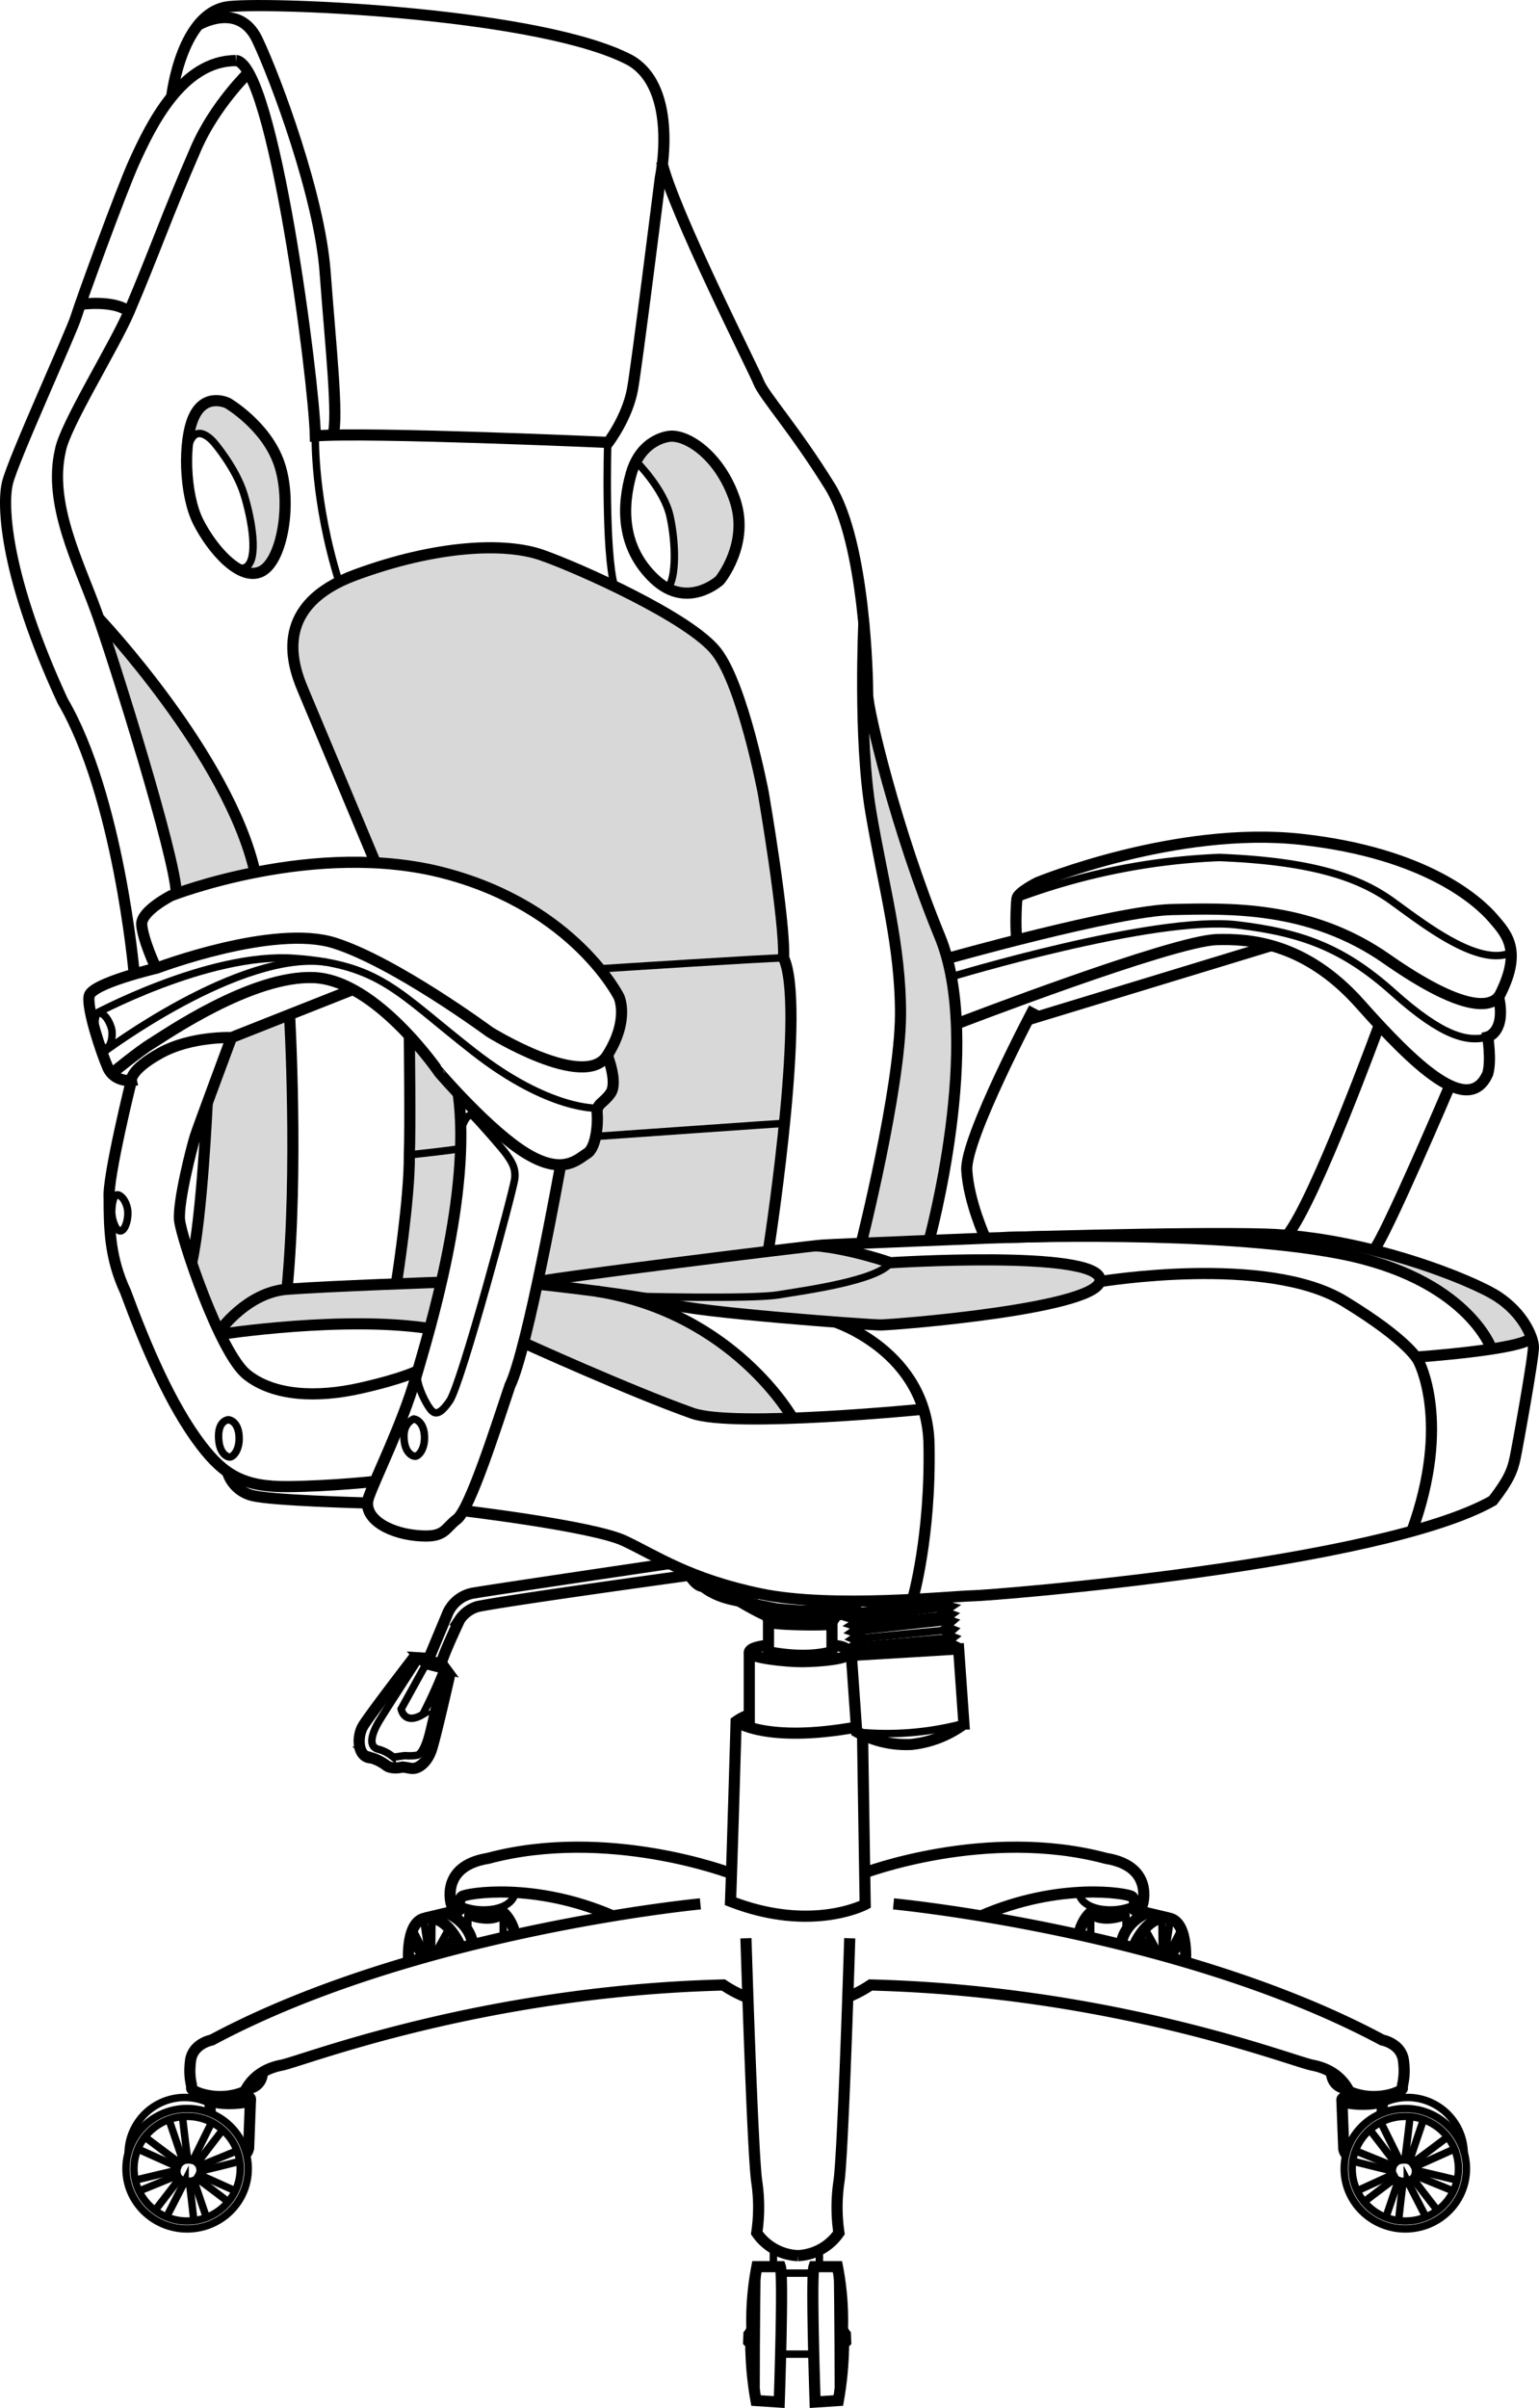 <svg xmlns="http://www.w3.org/2000/svg" viewBox="0 0 414.3 647.79"><defs><style>.cls-1{fill:#d8d8d8;}.cls-2,.cls-3{fill:none;stroke:#000;stroke-miterlimit:10;}.cls-2{stroke-width:2px;}.cls-3{stroke-width:3px;}</style></defs><title>Ativo 1</title><g id="Camada_2" data-name="Camada 2"><g id="Camada_1-2" data-name="Camada 1"><path class="cls-1" d="M401.83,362.87s-8.84-15.62-21.75-19.56c-12-7.41-53-10.29-64.16-10.75s23.58-.6,23.58-.6,24.57,1.56,39.44,6.9,27.27,10.06,30.31,15.52,3,5.87,3,5.87Z"/><path class="cls-1" d="M145.46,345.81s44.32-1.92,67.05,35.48c-28.26,2.4-41.79-7.73-41.79-7.73l-29.3-12.32S143.5,345,145.46,345.81Z"/><path class="cls-1" d="M76.63,346.85s-13.5,2.9-17.44,11.83c32.5-4.62,56.51-1.26,56.51-1.26l2.8-12.47Z"/><path class="cls-1" d="M232.92,177.27A113.56,113.56,0,0,0,235,194.94c1.92,9.7,7.92,30.32,7.92,30.32s9.67,23.92,11.25,29.88c0,0,10.58,21.47-4,78-8.69.61-17.87,1-17.87,1l7-34.31,3.14-25-.51-16.25-4.15-22.73-5.09-35.15-.39-18.37Z"/><path class="cls-1" d="M55.78,297.57l6.9-18.44L78,273.62s2.4,59.57-.72,73.24c0,0-13.5,3.4-17.81,10.68-2.47-4.2-7.86-18.72-7.86-18.72S56.44,310.68,55.78,297.57Z"/><path class="cls-1" d="M28.2,168.1s35.3,37.71,40.46,66.61c0,0-20.91,4.85-21.05,5.29-.61-4.75-18.43-69.41-20.27-71.42S28.2,168.1,28.2,168.1Z"/><path class="cls-1" d="M54.83,108.27S68.58,103.44,76.76,131c0,30.17-11.72,22.52-11.72,22.52s7.74-1.75,0-22.52c-7.76-16.66-11.66-15.49-13.53-12.86C48,120.2,54.83,108.27,54.83,108.27Z"/><path class="cls-1" d="M180.42,117.35S193,117.9,199,137.81c0,30.17-19,20.25-19,20.25s3.54-2.12.48-19.09c-4.31-11-6.48-12.54-9.06-14.74C172.42,119.06,180.42,117.35,180.42,117.35Z"/><path class="cls-1" d="M145.46,345.11s18.6,2.23,35.17,5.7c23.54,3.24,52,6.22,56.42,5.63,8.11-1.08,66.78-4.41,57.67-14.12-16.32-5.69-43.28-3.17-55-2.63-5.39-3.24-11.28-3.15-20.17-4.57C209.62,336.62,145.46,345.11,145.46,345.11Z"/><path class="cls-1" d="M110.21,279.12s.11,53.15-3.51,66.19c2.43,0,12.22-.36,12.22-.36s7.9-42.46,4.42-50.79C120,288.57,110.21,279.12,110.21,279.12Z"/><path class="cls-1" d="M79.12,177.79l21.72,53.88s38.91-2,66.53,37c1.44,8.38-3.43,15.69-3.43,15.69s4.37,9.63-3.06,13.5c.94,8.38-2,15.53-9.56,15.53-3.29,9.83-5.75,31-5.75,31l61.21-7.8s9.44-62.18,4.1-78.84c-.88-17.88-7-70.38-18.86-83.27-9.77-8.23-40.64-29.2-66.14-27S75.88,157.74,79.12,177.79Z"/><polyline class="cls-2" points="255.17 429.3 256.08 430.24 254.18 431.61 256.33 432.15 254.32 433.48 256.39 434.24 254.7 435.49 256.53 436.1 254.83 437.58 256.71 438.34 255.13 439.75 256.87 440.43 255.43 441.57 257.02 442.36 256.1 443.43"/><polyline class="cls-2" points="228.63 431.37 230.54 432.64 228.82 433.82 230.68 434.47 228.95 435.52 230.81 436.09 229.08 437.18 230.95 437.83 229.22 439.05 231.09 439.68 229.37 440.88 231.25 441.67 229.57 442.69 231.41 443.81 229.93 444.63 230.98 445.39"/><line class="cls-2" x1="255.96" y1="430.33" x2="228.82" y2="433.82"/><line class="cls-2" x1="256.33" y1="432.15" x2="229.09" y2="435.63"/><line class="cls-2" x1="256.12" y1="434.3" x2="229.64" y2="437.17"/><line class="cls-2" x1="256.4" y1="436.05" x2="229.61" y2="438.96"/><line class="cls-2" x1="256.71" y1="438.34" x2="229.77" y2="440.94"/><line class="cls-2" x1="256.75" y1="440.49" x2="229.92" y2="442.83"/><line class="cls-2" x1="257.02" y1="442.36" x2="230.21" y2="444.45"/><path class="cls-3" d="M229.19,445.34l28.88-1.74,1.42,20.19a28.89,28.89,0,0,1-14.25,5.51,27.59,27.59,0,0,1-14.61-3.42Z"/><path class="cls-2" d="M230.44,465.94a80.43,80.43,0,0,0,29-2.29"/><path class="cls-3" d="M232.21,466.69c0,1.44.7,45.62.7,45.62s-14.43,7.68-36.25-.82c.69-19.5,1.5-48.37,1.5-48.37a13.12,13.12,0,0,1,3.56-1.81"/><path class="cls-3" d="M198.16,463.12s7.93,5.9,32.28,1.52"/><path class="cls-3" d="M180.21,420.63s-46.72,6.91-52.34,7.87a9.31,9.31,0,0,0-7.25,5.25L115.51,446a2.24,2.24,0,0,0,3.5.75c1-3.16,4.73-11,4.73-11a8.75,8.75,0,0,1,4.85-3.56c8.22-1.72,57.13-8.44,57.13-8.44"/><polyline class="cls-2" points="115.24 445.64 111.99 445.44 114.5 448.03 121.07 449.66 119.16 447.06"/><path class="cls-3" d="M111.8,445.43s-12.5,16.19-14.12,19-1.53,8.44,2.38,8.5a12.53,12.53,0,0,1,4,2.06s1.25,1.06,4.31.38c1.75.16,2.42.58,3.55.26s3.06-1.62,4.17-4.79,5.11-20.9,5.11-20.9"/><path class="cls-2" d="M114.5,448,108,459.74s.76,4.48,5.8,1.48a127.59,127.59,0,0,0,5.45-12s-3.23,14.63-4,17.46c-.91,3.47-2,5.24-2.92,5.5a12.43,12.43,0,0,1-3.08.13c-1.37,0-2.94.59-3.66.16a10.88,10.88,0,0,0-3.44-1.81c-3.5-.6-1.7-4.83-.36-7.18s10.87-17,10.87-17"/><path class="cls-3" d="M196.66,503.94s-33.06-12.62-65.31-4c-13.12,2.13-9.81,12.5-9.81,12.5h2.06s.05-1.74.81-2.25c1.28-.86,19.44-4,40.75,5.31"/><path class="cls-2" d="M123.6,512.43a16.19,16.19,0,0,0,9.81,1.06c5.28-1.19,5.22-4.41,5.22-4.41"/><path class="cls-3" d="M188.55,512.18S111.84,519.43,57,548.81c0,0-5.12.92-5.71,5.58s.46,6.5.29,7.38,7.2,4,14.32.89c1.44-2.87,4.28-6,9.91-7.09S129.07,535.68,194.72,534a33.09,33.09,0,0,0,6.09,3.23"/><path class="cls-2" d="M66,562.45s5,.25,5.21-5.31"/><path class="cls-3" d="M232.42,503.94s33.06-12.62,65.31-4c13.13,2.13,9.81,12.5,9.81,12.5h-2.06s0-1.74-.81-2.25c-1.28-.86-19.44-4-40.75,5.31"/><path class="cls-2" d="M305.48,512.43a16.19,16.19,0,0,1-9.81,1.06c-5.28-1.19-5.22-4.41-5.22-4.41"/><path class="cls-3" d="M240.53,512.18s76.71,7.25,131.58,36.63c0,0,5.13.92,5.71,5.58s-.46,6.5-.29,7.38-7.2,4-14.32.89c-1.44-2.87-4.28-6-9.91-7.09S300.07,535.68,234.36,534a33.09,33.09,0,0,1-6.09,3.23"/><path class="cls-2" d="M363.07,562.45s-5,.25-5.21-5.31"/><path class="cls-3" d="M200.81,521.43s1.78,58,2.91,65.5a46.94,46.94,0,0,1,0,13.75,14.16,14.16,0,0,0,11.06,6.13"/><path class="cls-3" d="M228.75,521.43s-1.78,58-2.91,65.5a46.94,46.94,0,0,0,0,13.75,14.16,14.16,0,0,1-11.06,6.13"/><path class="cls-3" d="M110,527.84s-.92-11.59,5-11.9,9.07,8,9.07,8"/><path class="cls-3" d="M114.63,515.94l5.66-1.34s6.11,2.31,7,8.56"/><path class="cls-2" d="M127.42,513.59v1.35s4,1.78,6.3,0v-1.48"/><path class="cls-2" d="M127.3,514.29s-1.35.29-1.35.9,6.67,2.71,9.52-.08c-.4-.94-1.74-.81-1.74-.81"/><line class="cls-2" x1="125.95" y1="515.18" x2="125.95" y2="519.12"/><line class="cls-2" x1="135.47" y1="515.12" x2="135.47" y2="521.06"/><path class="cls-3" d="M121.64,515.26s1.64-1.14,3.26-2.31"/><path class="cls-3" d="M134.07,513.5s3.24,1.35,4.54,6.64"/><polyline class="cls-2" points="111.28 519.43 114.86 526.43 113.85 526.71 110.29 521.64"/><line class="cls-2" x1="114.01" y1="516.08" x2="115.44" y2="526.06"/><line class="cls-2" x1="116.28" y1="516.08" x2="116.19" y2="526.06"/><path class="cls-2" d="M120.86,518.87s-3.57,6.39-3.7,6.75"/><line class="cls-2" x1="118.8" y1="525.35" x2="122.22" y2="520.92"/><path class="cls-3" d="M319.13,527.84s.92-11.59-5-11.9-9.06,8-9.06,8"/><path class="cls-3" d="M314.45,515.94l-5.66-1.34s-6.11,2.31-7,8.56"/><path class="cls-2" d="M301.66,513.59v1.35s-4,1.78-6.3,0v-1.48"/><path class="cls-2" d="M301.78,514.29s1.35.29,1.35.9-6.67,2.71-9.52-.08c.4-.94,1.74-.81,1.74-.81"/><line class="cls-2" x1="303.13" y1="515.18" x2="303.13" y2="519.12"/><line class="cls-2" x1="293.61" y1="515.12" x2="293.61" y2="521.06"/><path class="cls-3" d="M307.44,515.26s-1.64-1.14-3.26-2.31"/><path class="cls-3" d="M295,513.5s-3.24,1.35-4.54,6.64"/><polyline class="cls-2" points="317.8 519.43 314.22 526.43 315.24 526.71 318.78 521.64"/><line class="cls-2" x1="315.07" y1="516.08" x2="313.64" y2="526.06"/><line class="cls-2" x1="312.8" y1="516.08" x2="312.89" y2="526.06"/><path class="cls-2" d="M308.22,518.87s3.57,6.39,3.7,6.75"/><line class="cls-2" x1="310.28" y1="525.35" x2="306.86" y2="520.92"/><path class="cls-3" d="M57.51,563.94c-.49-.1-2.45,1.19,1.4,1.79,3,.46,8.13,0,8.48-.78s-1.19-1.26-1.81-1.36"/><line class="cls-2" x1="65.45" y1="562.83" x2="65.45" y2="565.23"/><line class="cls-3" x1="56.58" y1="564.72" x2="56.58" y2="568.29"/><path class="cls-3" d="M67.43,564.72l-.5,13.18s-.25,1.14-.73,1.44"/><ellipse class="cls-2" cx="50.37" cy="583.43" rx="16.45" ry="16.19"/><ellipse class="cls-2" cx="50.37" cy="583.43" rx="14.31" ry="14.08"/><path class="cls-2" d="M56.58,565.88a15.25,15.25,0,0,0-22.09,13.3"/><path class="cls-2" d="M45.48,570.2l3.78,11.15a2.7,2.7,0,0,0-.78.59c-1-.65-9.48-7.06-9.48-7.06"/><path class="cls-2" d="M57,570.94l-5.08,10.27a5.12,5.12,0,0,0-1.34-.14c-.4-2.19-1.46-11.66-1.46-11.65"/><path class="cls-2" d="M63.81,578.6l-10.16,4.15a1.93,1.93,0,0,0-.53-.8c.66-1,6.85-9,6.85-9"/><path class="cls-2" d="M63.47,589.45,53.58,585a2.11,2.11,0,0,0,.26-.94c1.17-.21,10.71-2.62,10.71-2.62"/><path class="cls-2" d="M55.57,596.56l-3.39-10A1.93,1.93,0,0,0,53,586c1,.65,8.47,6.35,8.47,6.35"/><path class="cls-2" d="M44.83,596.42l5-9.73a5.63,5.63,0,0,0,1.06.11c.4,2.19,1.15,9.4,1.29,10.6"/><path class="cls-2" d="M37.42,589.44l10.39-4.24a1.93,1.93,0,0,0,.53.8c-.66,1-6.62,8.66-6.62,8.66"/><path class="cls-2" d="M37.07,578.11l10.81,4.83a2.11,2.11,0,0,0-.26.94c-1.17.21-11.22,2.63-11.22,2.63"/><ellipse class="cls-2" cx="378.31" cy="583.43" rx="16.45" ry="16.19"/><ellipse class="cls-2" cx="378.31" cy="583.43" rx="14.31" ry="14.08"/><path class="cls-2" d="M372.07,565.88a15.25,15.25,0,0,1,22.09,13.3"/><path class="cls-2" d="M383.2,570.19l-3.78,11.15a2.7,2.7,0,0,1,.78.59c1-.65,9.48-7.06,9.48-7.06"/><path class="cls-2" d="M371.71,570.94l5.08,10.27a5.12,5.12,0,0,1,1.34-.14c.4-2.19,1.46-11.66,1.46-11.65"/><path class="cls-2" d="M364.86,578.59l10.21,4.15a1.93,1.93,0,0,1,.53-.8c-.66-1-6.85-9-6.85-9"/><path class="cls-2" d="M365.21,589.44l9.86-4.5a2.11,2.11,0,0,1-.26-.94c-1.17-.21-10.71-2.62-10.71-2.62"/><path class="cls-2" d="M373.07,596.55l3.39-10a1.93,1.93,0,0,1-.79-.54c-1,.65-8.47,6.35-8.47,6.35"/><path class="cls-2" d="M383.85,596.42l-5-9.73a5.63,5.63,0,0,1-1.06.11c-.4,2.19-1.15,9.4-1.29,10.6"/><path class="cls-2" d="M391.25,589.43l-10.39-4.24a1.93,1.93,0,0,1-.53.8c.66,1,6.62,8.66,6.62,8.66"/><path class="cls-2" d="M391.56,578.1l-10.77,4.84a2.11,2.11,0,0,1,.26.94c1.17.21,11.22,2.63,11.22,2.63"/><path class="cls-3" d="M371.16,564.13c.49-.1,2.45,1.19-1.4,1.79-3,.46-8.12,0-8.48-.78s1.19-1.26,1.81-1.36"/><line class="cls-2" x1="363.23" y1="563.05" x2="363.23" y2="565.44"/><line class="cls-3" x1="372.1" y1="564.94" x2="372.1" y2="568.51"/><path class="cls-3" d="M361.24,564.94l.5,13.18s.25,1.14.73,1.44"/><line class="cls-2" x1="208.2" y1="604.87" x2="208.2" y2="609.62"/><path class="cls-3" d="M210.07,609.78h-6.31a76,76,0,0,0-1.35,16.61,3.77,3.77,0,0,1-.79,1.6l-.08,2s.58.57.58.92a90.35,90.35,0,0,0,1.4,14.88l6.25.41S210.94,612.34,210.07,609.78Z"/><path class="cls-2" d="M203.78,609.78s-.25,15-.25,36"/><path class="cls-3" d="M219.13,609.78h6.31a76,76,0,0,1,1.35,16.61,3.77,3.77,0,0,0,.79,1.6l.08,2s-.58.57-.58.92a90.35,90.35,0,0,1-1.4,14.88l-6.25.41S218.28,612.34,219.13,609.78Z"/><path class="cls-2" d="M225.44,609.78s.25,15,.25,36"/><line class="cls-2" x1="210.29" y1="611.52" x2="218.93" y2="611.52"/><line class="cls-2" x1="210.29" y1="633.31" x2="218.93" y2="633.31"/><line class="cls-2" x1="220.58" y1="605.31" x2="220.58" y2="609.78"/><line class="cls-3" x1="201.71" y1="444.45" x2="201.71" y2="464.69"/><path class="cls-3" d="M206.8,442.6s-4.83.36-5.08,1.85,9.83,2.61,14.33,2.57,13.3-.72,12.58-2.57-4.79-1.85-4.79-1.85"/><path class="cls-3" d="M206.88,435.34v9s9.56,2.19,17.09,0v-8.15"/><path class="cls-3" d="M185.13,422.87s1.69,3.5,3.84,3.91,15.34,2,15.34,2"/><path class="cls-3" d="M189.37,426.85s2.4,2.28,7.72,3.48c6.16,1.39,12,2.48,12,2.48s5.48.57,7.85.57,13.08-.79,13.08-.79"/><path class="cls-3" d="M199,430.74s6.44,3.85,8.44,4.25,12.25.79,13.22.74a90.72,90.72,0,0,0,9.58-2.66"/><path class="cls-3" d="M206.69,434.78a1.71,1.71,0,0,0,1.07,1.75c1.25.59,14.22.79,15.13.43a3.93,3.93,0,0,0,2-2.17"/><path class="cls-3" d="M124.34,406.35s35.25,4.17,43.75,8.17,17.42,10.25,36.67,14.26,51.25.64,57,.53,109.74-8.37,140.12-25.63c4.25-5.5,5.29-8.08,6-11.5s5-27.17,4.92-29.83-2.75-9-9.58-13.5S367.55,332.78,340.7,332c-22-.65-74.73,1.07-74.73,1.07s-40.56,1.63-44.5,1.88-75.67,9.18-76.76,9.93"/><path class="cls-3" d="M296.15,344.77s44.8-7.46,65.73,5.29c17.92,10.92,20,16.13,20,16.13s8.92,16.33-1.8,45.75"/><path class="cls-3" d="M381.16,365.09s28.93-2,31.14-5.25"/><path class="cls-3" d="M249,379.06s-51.3,5.14-62.62,1.13C169.63,374.25,141,361.25,141,361.25"/><path class="cls-3" d="M224.82,355.65s24.77,8,25.27,32.87-4.37,41.59-4.37,41.59"/><path class="cls-3" d="M144.62,345.44s30,3.24,36,5.37,52.84,5.63,56.42,5.63,60.46-4.5,59.08-12.37-56.37-4.37-56.37-4.37-10.68-3.76-20.17-4.58"/><path class="cls-2" d="M170.72,348.73s31.54.79,38.7-.38,26.92-3.83,30.33-8.67"/><path class="cls-3" d="M213.38,381.52s-15.83-28.3-52.94-34.18"/><path class="cls-3" d="M401.56,362.94s-6.55-19.1-41-25.72c-33.51-6.45-91-4.28-91-4.28"/><path class="cls-3" d="M59.44,358.94s33.69-5.19,56.75-1.44"/><path class="cls-3" d="M254.75,257.94S300.67,245,315.5,244.69s37-1.25,57.75,13.25,28.13,13.19,30.38,9.94"/><path class="cls-3" d="M257.88,275.31s57.71-22.21,69.71-22.54c8.51-.24,23.67.6,38.5,17.26s29.29,30.53,34.42,18.78c1-3.5,0-9.87,0-9.87s4.94-1.31,2.94-10.69c6.48-12.31,2.31-16.81-1.52-21.23s-17.79-17.46-51.54-21.21-71.12,11.63-71.12,11.63-5.25,2.63-5.5,4.25-.51,9.73.09,11.18"/><path class="cls-2" d="M256,262.81s54.88-16.62,77-14c17.8,2.11,28.88,6.38,42.13,18.25s20,13.38,25.38,11.88"/><line class="cls-3" x1="342.23" y1="254.38" x2="276.92" y2="274.27"/><path class="cls-3" d="M278.38,271.18s-18.62,35.13-18.12,43.63,5,18.28,5,18.28"/><path class="cls-2" d="M273.75,241.68a175.83,175.83,0,0,1,54.5-11c25.63,1,38,5.63,46.5,11.75s23.18,17.75,32,13.87"/><path class="cls-3" d="M371.3,275.76s-17.23,47.18-24.79,56.56"/><path class="cls-3" d="M390.33,292s-17.45,40.92-20.51,44.29"/><path class="cls-3" d="M250.12,333.7s14.63-53.27,2.88-81.77S233.58,191,233.58,186.85s-.67-40.67-10.17-56-17.75-24.42-19.17-28-23.12-46.29-26.12-59.42"/><path class="cls-3" d="M150.88,313.68s-8.87,49.5-13.62,59.13c-3.5,10.38-10.75,33.25-14.25,35.88s-3.12,5.19-11.06,4.38-14.56-5-12.69-10.31,9-19.56,12.63-32.06S127,321,123.35,294.18"/><path class="cls-3" d="M163.5,283.94s2.88,7.25.88,10.13-3.87,2.75-3.62,5.5-.25,9.25-2.75,10.75-6.37,6-16.31,0-23.44-21.75-23.44-21.75S101.43,263.78,84.59,263,44.17,278.7,40.84,280.7s-10.77,8.1-10.77,8.1"/><path class="cls-2" d="M160.87,298.11s-12.87.83-33.37-15.17-25-23.44-48.25-25.12S24.57,273.3,24.57,273.3"/><path class="cls-2" d="M27.53,283.31s37.22-28.06,60.6-24.43"/><path class="cls-3" d="M95,266.2,62.31,279.13s-10.87-.43-19.19,4.19-7.75,7.37-7.75,7.37-4.62.5-6.37-3.54-5.67-15.79-5-19.21,18.21-7.5,18.21-7.5,31.5-11.92,47.83-6.75,41.75,23.92,41.75,23.92,25.58,15.92,31.67,6.33,3.17-15.75,3.17-15.75-11.92-24-46.79-33.25-73.75,6-73.75,6-8.12,4.13-7.94,7.75,3.63,11.53,3.94,11.69"/><path class="cls-3" d="M62.32,279.12s-8.81,23.65-9.73,26.48-4.75,17.83-4.25,22.67,10.83,35.67,18.08,41.5,18.92,6.33,30.67,3.67,15.36-4.69,15.36-4.69"/><path class="cls-3" d="M35.38,290.68s-6.46,26.08-6,31.58c0,8.25.17,16.17,4.42,25.25,5.42,14.67,12.17,30.58,20.33,41.25,6.21,8.11,11.54,11.29,23.42,11.17S101,398.52,101,398.52"/><path class="cls-3" d="M61.21,395.94a9.34,9.34,0,0,0,7.46,6.54c6.25,1.25,30.26,1.85,30.26,1.85"/><path class="cls-3" d="M118.92,344.94S88,346,77.25,346.84,59.18,358,59.18,358"/><path class="cls-3" d="M77.94,272.94s2.43,41.87-.68,73.91"/><path class="cls-3" d="M55.78,296.76s-1.37,30.74-4.2,43"/><path class="cls-3" d="M110.19,278.62s.31,25.31,0,32.06c.14,11.88-3.56,35.09-3.56,35.09"/><path class="cls-2" d="M110.19,310.68s12.88-1.37,13.88-1.74"/><path class="cls-2" d="M211.88,302.14c-.62,0-51,3.55-51,3.55"/><path class="cls-3" d="M101,231.94s-16.37-39.11-19.54-46.61-7.51-22.67,14.24-30.67,40.16-8.83,50.16-5.33,39.86,16.83,47,26,12.62,38,12.62,38,5.92,34.35,5.46,44.34c5.88,12.29-3.08,72.2-4.1,78.84"/><path class="cls-2" d="M161.49,260.63s45.18-2.93,49.39-2.93"/><path class="cls-3" d="M36.07,261.33s-4.21-47.15-19.21-72.77C1.53,155.43.5,136.18,2,129.94S19.25,89.32,20.5,85.19,32.57,51.44,36.07,43.68C40.6,33.68,49,16.3,63.49,16.3"/><path class="cls-3" d="M67,19.43s-9.18,8.82-14.25,20.5C44.39,59.18,42,66.81,34.75,83.85c-4,9.35-17.33,30.67-18.5,37.33-3.33,14.33,4.83,30,9.67,43.33S47.34,231,47.47,240.43"/><path class="cls-3" d="M26.56,166.31s35,37,42.1,68.4"/><path class="cls-3" d="M21.69,81.88s9.07-1.32,13.07,2"/><path class="cls-3" d="M46.25,25.77s2.63-22.71,15.51-24,84.38,1.87,108,14.5c13.07,7.69,8,31.56,8,31.56s-6.37,50.87-7.5,56.94c-1.42,7.63-6.5,14.25-6.5,14.25s-64.87-2.87-78.87-1.75c-.37-15.5-11.34-100-21.37-101"/><path class="cls-3" d="M53.35,6.74S64.26.19,69.26,10.69,86,52.82,87.51,73.07s3.62,39.21,2.12,44"/><path class="cls-2" d="M84.88,117.31s-.46,17.44,6.4,39.25"/><path class="cls-2" d="M163.59,119.43s-.82,28.56,1.81,38.31"/><path class="cls-3" d="M61.34,108.47s-6.17-3.12-9.25,3.88c-2.81,6.38-2.48,20.58,1.26,28s11.41,16.25,17.07,13.33,8.25-18.67,4.75-28.92S61.34,108.47,61.34,108.47Z"/><path class="cls-2" d="M57.62,119.06s-4.87-6-6.84.79c-1.31,4.53.23,15.4,2.56,20.5s9.3,14.25,12.82,12.25,1.68-12.66-.5-19.7S57.62,119.06,57.62,119.06Z"/><path class="cls-3" d="M180.42,117.35s-7.75.42-10.5,10.08c-2.49,8.76-2.75,19.75,6.17,28.25s17.67.42,17.67.42,8.08-9.75,4.08-21.58S185.17,117,180.42,117.35Z"/><path class="cls-2" d="M171.33,124.23s7.48,7.41,9.06,14.74,1.64,16.23-.48,19.09"/><path class="cls-3" d="M232.55,167.57s-1.46,31.14,1.87,50.81,8.06,36,8,54.57c-.1,20-10.58,61.52-10.58,61.52"/><path class="cls-2" d="M124.07,303.94s1.65-5.31,3.32-3.64,8.08,8.92,9.08,10.42,2.5,3.33,2.08,6.5-14.33,55-17.5,59.63-4.42,3.46-5.67,1.58-3.41-6.39-3-8.75"/><path class="cls-2" d="M25.57,275.41s-.08-3.5,1.56-2.85,2.52,2.92,2.85,4c.73,2.4-.59,7.42-2.8,4.53C25.45,277.51,25.57,275.41,25.57,275.41Z"/><path class="cls-2" d="M30.07,326.12s0-5.54,2-4.57c1.58.79,2.26,3.19,2.33,4.32.21,3.12-1.5,7.3-3.33,4.15A10,10,0,0,1,30.07,326.12Z"/><path class="cls-2" d="M61.5,381.94s-2.72.09-2.66,4.56,2.24,5.47,3,5.47c1,0,2.69-2,2.53-5.37C64.29,383.84,63.07,382.18,61.5,381.94Z"/><path class="cls-2" d="M111.4,381.73s-2.66.91-2.66,4.56c0,4.47,2.24,5.47,3,5.47,1,0,2.69-2,2.53-5.37C114.18,383.67,112.93,382,111.4,381.73Z"/></g></g></svg>